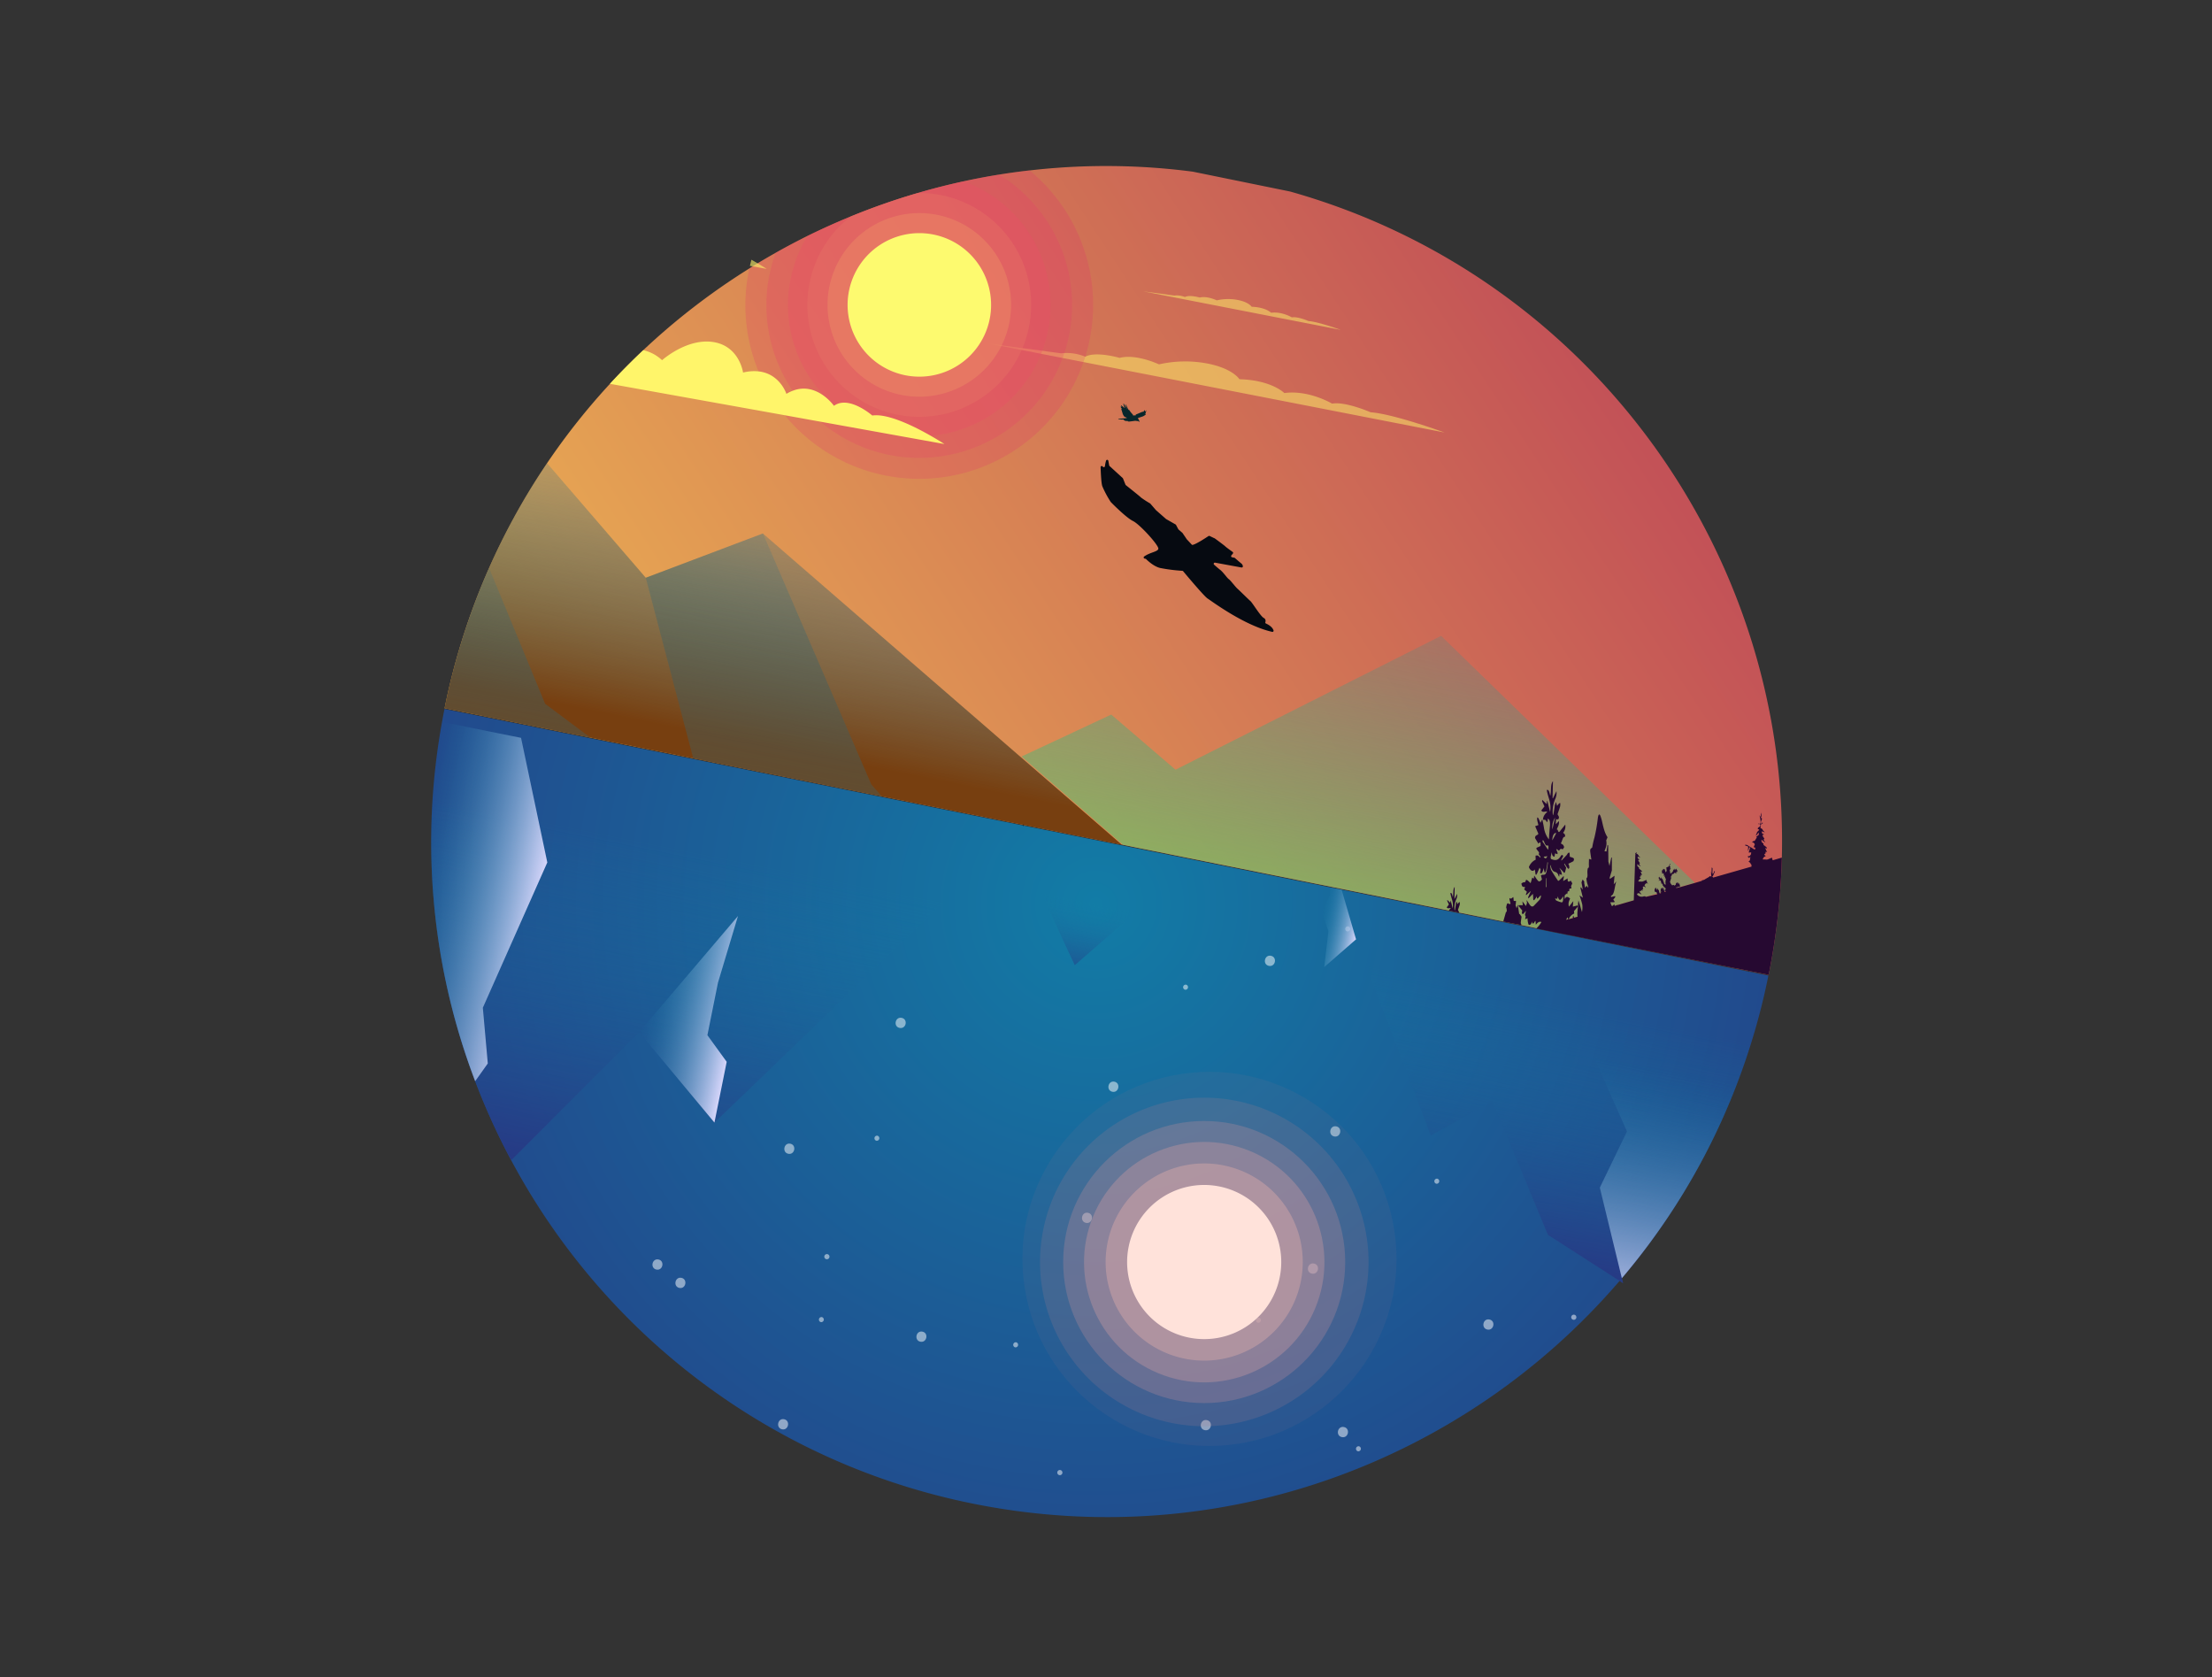 <svg xmlns="http://www.w3.org/2000/svg" xmlns:xlink="http://www.w3.org/1999/xlink" viewBox="0 0 1023.55 775.86"><rect x="0" y="0" width="1023.55" height="775.86" fill="#333333" stroke="none"/><defs><style>.cls-1{isolation:isolate;}.cls-2{fill:url(#linear-gradient);}.cls-13,.cls-15,.cls-3,.cls-4,.cls-51{fill:none;}.cls-28,.cls-29,.cls-30,.cls-31,.cls-32,.cls-33,.cls-34,.cls-35,.cls-36,.cls-37,.cls-38,.cls-4,.cls-5,.cls-6,.cls-7,.cls-8{mix-blend-mode:multiply;}.cls-5{fill:url(#linear-gradient-2);}.cls-6{fill:url(#linear-gradient-3);}.cls-7{fill:url(#linear-gradient-4);}.cls-8{fill:url(#linear-gradient-5);}.cls-19,.cls-20,.cls-9{fill:#fff56a;}.cls-17,.cls-26,.cls-49,.cls-9{opacity:0.5;}.cls-10{mix-blend-mode:lighten;}.cls-11{fill:#e32c71;}.cls-11,.cls-12,.cls-46{opacity:0.2;}.cls-12{fill:#e8336f;}.cls-13,.cls-14,.cls-47{opacity:0.3;}.cls-14{fill:#e94a6a;}.cls-15,.cls-16,.cls-48{opacity:0.4;}.cls-16{fill:#e67564;}.cls-17{fill:#ec8a65;}.cls-18{fill:#fdfa6f;}.cls-20,.cls-38{opacity:0.6;}.cls-21{fill:#260931;}.cls-22{fill:#08262b;}.cls-23{fill:#060a11;}.cls-24{fill:url(#radial-gradient);}.cls-25{fill:url(#radial-gradient-2);}.cls-27{fill:#fff;}.cls-28{fill:url(#linear-gradient-6);}.cls-29{fill:url(#linear-gradient-7);}.cls-30{fill:url(#linear-gradient-8);}.cls-31{fill:url(#linear-gradient-9);}.cls-32{fill:url(#linear-gradient-10);}.cls-33{fill:url(#linear-gradient-11);}.cls-34{fill:url(#linear-gradient-12);}.cls-35{fill:url(#linear-gradient-13);}.cls-36{fill:url(#linear-gradient-14);}.cls-37{fill:url(#linear-gradient-15);}.cls-39{fill:url(#linear-gradient-16);}.cls-40{fill:url(#linear-gradient-17);}.cls-41{fill:url(#linear-gradient-18);}.cls-42{fill:url(#linear-gradient-19);}.cls-43{fill:url(#linear-gradient-20);}.cls-44{mix-blend-mode:luminosity;}.cls-45{fill:#966f84;opacity:0.1;}.cls-45,.cls-46,.cls-47,.cls-48,.cls-49{mix-blend-mode:screen;}.cls-46{fill:#ac7d90;}.cls-47{fill:#bc8d99;}.cls-48{fill:#c798a0;}.cls-49{fill:#d2a6a9;}.cls-50{fill:#ffe2da;mix-blend-mode:color-dodge;}.cls-51{stroke:#000;stroke-miterlimit:10;}</style><linearGradient id="linear-gradient" x1="258.59" y1="578.55" x2="935.35" y2="-98.2" gradientTransform="translate(92.77 -99.34) rotate(11.8)" gradientUnits="userSpaceOnUse"><stop offset="0" stop-color="#f4c551"/><stop offset="1" stop-color="#a8135a"/></linearGradient><linearGradient id="linear-gradient-2" x1="698.21" y1="561.58" x2="698.21" y2="420.91" gradientTransform="translate(965.94 899.08) rotate(-168.61)" gradientUnits="userSpaceOnUse"><stop offset="0" stop-color="#127ca6" stop-opacity="0"/><stop offset="0.99" stop-color="#773f10"/></linearGradient><linearGradient id="linear-gradient-3" x1="716.45" y1="547.57" x2="713.98" y2="350.07" xlink:href="#linear-gradient-2"/><linearGradient id="linear-gradient-4" x1="824.73" y1="496.23" x2="823.18" y2="372.57" xlink:href="#linear-gradient-2"/><linearGradient id="linear-gradient-5" x1="432.88" y1="592.17" x2="433.99" y2="309.27" gradientTransform="translate(965.94 899.08) rotate(-168.61)" gradientUnits="userSpaceOnUse"><stop offset="0" stop-color="#127ca6" stop-opacity="0"/><stop offset="0.99" stop-color="#93e247"/></linearGradient><radialGradient id="radial-gradient" cx="242.55" cy="409.82" r="0.02" gradientTransform="translate(965.94 899.08) rotate(-168.61)" gradientUnits="userSpaceOnUse"><stop offset="0" stop-color="#127ca6"/><stop offset="1" stop-color="#2b2b7d"/></radialGradient><radialGradient id="radial-gradient-2" cx="544.69" cy="380.72" r="505.99" xlink:href="#radial-gradient"/><linearGradient id="linear-gradient-6" x1="526.13" y1="380.77" x2="526.13" y2="334.04" gradientTransform="translate(965.94 899.08) rotate(-168.61)" gradientUnits="userSpaceOnUse"><stop offset="0" stop-color="#127ca6" stop-opacity="0"/><stop offset="1" stop-color="#2b2b7d"/></linearGradient><linearGradient id="linear-gradient-7" x1="242.55" y1="409.82" x2="242.55" y2="409.78" xlink:href="#linear-gradient-6"/><linearGradient id="linear-gradient-8" x1="346.54" y1="377.62" x2="346.54" y2="237.91" xlink:href="#linear-gradient-6"/><linearGradient id="linear-gradient-9" x1="242.55" y1="409.78" x2="242.55" y2="409.81" gradientTransform="translate(965.94 899.08) rotate(-168.61)" gradientUnits="userSpaceOnUse"><stop offset="0" stop-color="#d5d5fa"/><stop offset="1" stop-color="#127ca6" stop-opacity="0"/></linearGradient><linearGradient id="linear-gradient-10" x1="271.28" y1="237.75" x2="271.28" y2="357.18" xlink:href="#linear-gradient-9"/><linearGradient id="linear-gradient-11" x1="437.36" y1="409.78" x2="437.36" y2="409.78" xlink:href="#linear-gradient-6"/><linearGradient id="linear-gradient-12" x1="423.5" y1="391.42" x2="441.61" y2="391.42" xlink:href="#linear-gradient-9"/><linearGradient id="linear-gradient-13" x1="721.47" y1="367.95" x2="721.47" y2="186.31" xlink:href="#linear-gradient-6"/><linearGradient id="linear-gradient-14" x1="797.39" y1="323.71" x2="857.98" y2="323.71" xlink:href="#linear-gradient-9"/><linearGradient id="linear-gradient-15" x1="697.81" y1="294.74" x2="740.23" y2="294.74" xlink:href="#linear-gradient-9"/><linearGradient id="linear-gradient-16" x1="242.56" y1="275.73" x2="242.56" y2="374.06" xlink:href="#linear-gradient-6"/><linearGradient id="linear-gradient-17" x1="242.55" y1="265.83" x2="242.55" y2="557.74" xlink:href="#linear-gradient-6"/><linearGradient id="linear-gradient-18" x1="265.55" y1="264.17" x2="265.55" y2="583.87" xlink:href="#linear-gradient-6"/><linearGradient id="linear-gradient-19" x1="266.02" y1="263.37" x2="266.02" y2="585.07" xlink:href="#linear-gradient-6"/><linearGradient id="linear-gradient-20" x1="283.25" y1="244.21" x2="283.25" y2="366.56" xlink:href="#linear-gradient-6"/></defs><title>Artboard 1</title><g class="cls-1"><g id="Layer_1" data-name="Layer 1"><path class="cls-2" d="M710.83,429.38l-.28.26.66-.19L818.4,451a314.88,314.88,0,0,0,6.11-54.24C828,255.69,735.24,127.48,596.94,88.6l-45-9.18a309.5,309.5,0,0,0-72.49-.91l-3,.32q-7.06.8-14.06,1.93-8.31,1.33-16.48,3.11c-7.14,1.56-14.22,3.34-21.21,5.41,0,0,0,0,0,0a310.44,310.44,0,0,0-30.95,10.83h0q-10.17,4.17-20,9h0c-5,2.48-9.93,5.08-14.77,7.82q-4.2,2.35-8.31,4.84l-2.29,1.39-1.58,1A314.4,314.4,0,0,0,297.65,162c-5.3,5-10.46,10.19-15.41,15.57a310.58,310.58,0,0,0-55.93,85.19h0a313,313,0,0,0-20.57,64.89Z"/><path class="cls-3" d="M836.52,393.33v-.7c-.47-.09-.42-.41-.28-1.13a17.23,17.23,0,0,0,.1-2.18,11.87,11.87,0,0,0-.7,4.26l-11.14,3.22C828,255.69,735.24,127.48,596.94,88.6"/><line class="cls-3" x1="849.02" y1="457.2" x2="848.93" y2="457.19"/><path class="cls-3" d="M282.24,177.57a310.29,310.29,0,0,0-29.1,36.71"/><path class="cls-3" d="M476.45,78.83l3-.32"/><path class="cls-4" d="M253.14,214.28a308.57,308.57,0,0,0-26.83,48.48"/><path class="cls-5" d="M205.74,327.66a313,313,0,0,1,20.57-64.89h0a308.57,308.57,0,0,1,26.83-48.48l45.68,53L353,246.81l166.1,144Z"/><polygon class="cls-6" points="320.77 350.82 298.82 267.32 353.02 246.8 403.17 362.9 408.01 368.39 320.77 350.82"/><path class="cls-4" d="M226.31,262.76h0a313,313,0,0,0-20.57,64.89"/><path class="cls-7" d="M273.19,341.25l-67.45-13.59a313,313,0,0,1,20.57-64.89l25.93,62.83Z"/><path class="cls-8" d="M472.7,350l41.5-19.41,29.74,25.51,122.89-61.93L784.23,408.4l-7,2,0,0-1.49.43-5.31,1.53-.57.16-1.58.46-.55.15-1.33.39L761.26,415,756,416.53l-7.53,2.18-.21.06-1.09.3-17.29,5-1.62.46-.45.14-2,.57-.14,0-1,.28-13.49,3.89-.67.19a2.37,2.37,0,0,0,.28-.27l-191.2-38.5Z"/><path class="cls-9" d="M457.73,159l210.73,41.1s-23.85-8.68-34.22-9.36c0,0-11.72-5.12-17.85-4,0,0-10.68-6.43-22.1-4.9,0,0-5.89-6-20.76-6.39,0,0-3.11-5.1-15.24-7.34a54.63,54.63,0,0,0-22,.46s-10.54-5-18.2-3c0,0-11.05-3.21-15.88-.54A22.53,22.53,0,0,0,491,163.46Z"/><path class="cls-9" d="M529,134.79l91.34,17.81s-10.34-3.76-14.84-4.06c0,0-5.08-2.22-7.73-1.71,0,0-4.63-2.8-9.58-2.13,0,0-2.55-2.59-9-2.77,0,0-1.35-2.22-6.6-3.18a23.62,23.62,0,0,0-9.54.2s-4.57-2.17-7.89-1.29c0,0-4.78-1.4-6.88-.24a9.71,9.71,0,0,0-4.87-.68Z"/><g class="cls-10"><path class="cls-11" d="M351,171.82a80.47,80.47,0,0,0,150.37-4.35c.29-.8.55-1.61.82-2.44h0c.8-2.57,1.46-5.19,2-7.87a80.44,80.44,0,0,0-27.79-78.32q-7.06.8-14.06,1.93-8.31,1.33-16.48,3.11c-7.14,1.56-14.22,3.34-21.21,5.41,0,0,0,0,0,0a310.44,310.44,0,0,0-30.95,10.83h0q-10.17,4.17-20,9h0c-5,2.48-9.93,5.08-14.77,7.82q-4.2,2.35-8.31,4.84l-2.29,1.39-1.58,1c-.06.26-.11.51-.17.78A80,80,0,0,0,351,171.82Z"/><path class="cls-12" d="M356.12,126.92a70.44,70.44,0,0,1,2.79-9.94c4.84-2.74,9.78-5.34,14.77-7.82h0q9.81-4.84,20-9h0a310.44,310.44,0,0,1,30.95-10.83s0,0,0,0c7-2.07,14.07-3.85,21.21-5.41q8.18-1.78,16.48-3.11a70.73,70.73,0,1,1-106.27,46.16Z"/><path class="cls-13" d="M437.55,81.53a60.69,60.69,0,0,1,8.36,2.34c-7.14,1.56-14.22,3.34-21.21,5.41,0,0,0,0,0,0a51.61,51.61,0,0,0-30.95,10.83h0q-10.17,4.17-20,9"/><path class="cls-14" d="M365.88,128.91a60.94,60.94,0,0,1,7.8-19.75h0q9.81-4.84,20-9h0a310.44,310.44,0,0,1,30.95-10.83s0,0,0,0c7-2.07,14.07-3.85,21.21-5.41a60.75,60.75,0,1,1-80,45Z"/><path class="cls-15" d="M424.68,89.28a310.44,310.44,0,0,0-30.95,10.83"/><path class="cls-16" d="M374.68,130.7a51.5,51.5,0,0,1,19-30.58h0a310.44,310.44,0,0,1,30.95-10.83s0,0,0,0a51.78,51.78,0,1,1-50,41.42Z"/><path class="cls-17" d="M467,149.54a42.47,42.47,0,1,1-33.12-50.09A42.47,42.47,0,0,1,467,149.54Z"/><path class="cls-18" d="M457.94,147.69A33.2,33.2,0,1,1,432,108.52,33.21,33.21,0,0,1,457.94,147.69Z"/></g><path class="cls-19" d="M282.24,177.57c4.95-5.38,10.11-10.57,15.41-15.57a18.78,18.78,0,0,1,8.71,4.64s11.42-10.26,23.62-8.41,13.85,14.13,13.85,14.13a20.83,20.83,0,0,1,7.21-.54c9.9,1.12,12.85,10.4,12.85,10.4a16.84,16.84,0,0,1,3-1.47c11.12-4.23,19,7,19,7l.36-.25c6.93-4.44,17.38,4.74,17.38,4.74,7.2-1.08,19.55,5.08,27,9.34h0c3.8,2.17,6.37,3.85,6.37,3.85l-57.2-10.31-16.6-3Z"/><path class="cls-20" d="M347,123c.22-1,.45-1.91.7-2.84,1.06.6,2,1.16,2.9,1.68,2.56,1.51,4.16,2.56,4.16,2.56l-6.45-1.17Z"/><path class="cls-21" d="M775.61,410.72c.07-.14.12-.26.2-.45.19.53.39.26.6.08a2,2,0,0,1,0-.24l.87.31-1.49.43A1.59,1.59,0,0,0,775.61,410.72Zm-50.35,13.62c.17.36.31.66.43.94l-1,.28C724.9,425.16,725.08,424.75,725.26,424.34Zm-11.5-35c0-.24.11-.48.17-.72a1.8,1.8,0,0,1,.44.53c.48,1,.83,2.31,1.67,2,.52-.19.63.69.27,2C715.46,391.91,714.62,390.63,713.76,389.36Zm.54,7,1.7-.22C715.5,397.26,715,397.53,714.3,396.36Zm4-7.58c0-2.06.82-3.66,1.82-3.33C719.54,386.53,718.94,387.61,718.3,388.78Zm2.52,25.9c.83,3.07,1.68,1.15,2.52,0,.08,1.83-.2,2.91-.75,2.81a10.06,10.06,0,0,1-2.49-.89c-.21-.09-.37-.64-.56-1C720.58,416,720.58,416,720.82,414.68Zm-5.13-8.36-.09,4.14-.3-.08c.07-1.36.13-2.72.18-4.09ZM697,420a3.48,3.48,0,0,1,.12,2,2.4,2.4,0,0,0-.23-.2l-1.3,4.56L704,428a.77.77,0,0,1,0-.15c0-.2-.32-.61-.3-.88.06-.87.21-1.7.37-2.87-.17-.24-.5-.72-.91-1.33,0,.05-.18.18-.18.18-.21-1.43-.42-2.86-.65-4.49-.24.76-.36,1.21-.54,1.75-.22-.65-.39-1.13-.57-1.62h.17c0-.59.08-1.19.12-1.78l-1.08,0c0-.44-.1-1.1-.16-1.81l-1.14.81-.57-.37c0,.16-.09.32-.13.48l.56,2.19c-.23.05-.49.26-.67.11-.83-.61-1-.42-1.38,1.57A.93.93,0,0,0,697,420Zm-27.34-3.25.78,1.72-1,1.3c.63.94,1.33,0,1.92.5a2.71,2.71,0,0,0-.93,1l4.61.93c.17-.63-.3-.72-.39-1.27.26-.8.56-1.6.82-2.47a9.08,9.08,0,0,0,0-1.09c-.15.05-.31,0-.45.18a7.36,7.36,0,0,0-.58.76c-.16-.56-.27-.93-.37-1.29-.12.37-.26.75-.38,1.15-.05.18,0,.43-.08.62-.13.85-.27,1.69-.43,2.52a1.36,1.36,0,0,1-.16-.63,10.45,10.45,0,0,1,.7-4.35,4.74,4.74,0,0,0,.53-2.8l-1.16,2.33a.63.63,0,0,0-.1-.12l.13-5.43c-.91,1.05-.45,3.16-.87,4.74-.26-1-.43-2.17-1.11-1.89.32,2.46,1.56,3.95,1.06,7.1-.29-1.2-.6-2.4-.9-3.6l-.13.14c0,.32-.06.64-.09.88-.46-.45-.91-.9-1.36-1.32C669.72,416.44,669.68,416.57,669.65,416.7Zm38.61-8.16c-.52-.46-1-1-1.59-1.38-.2-.15-.59-.18-.62,0-.26,1.35-.76.83-1.17,1s-.58.32-.89.5c.29,2.23,1.1,1.34,1.7,1.77l-.42,1,1.26,1.1c-.2.46-.32.78-.45,1.1,0,.16.06.33.1.49.68-.61,1.34-1.24,2.2-2-.53,1.19-.91,2.05-1.28,2.9,0,.19.1.38.14.57q.72-.72,1.41-1.44l.65-.7c0,.57.13,1.13.13,1.69,0,1.25.14,1.59.67,1a12,12,0,0,0,1-1.49,7.89,7.89,0,0,0,.15,1.07,1.82,1.82,0,0,0,.67-.48c.33-.35.65-.75,1-1.13,0,.17.08.34.13.52a5.66,5.66,0,0,1-.49,1.39c-.87,1-1.77,1.86-2.65,2.81-1.57,1.7-2.43-1.29-3.57-2.45.1.48.19.95.26,1.24-.21.59-.34,1-.5,1.5l-1.65-2.18c.08.74.12,1.18.19,1.78l-1.87,0c0,.13-.05.29-.07.44.54.64,1.08,1.3,1.66,2-.06.42-.12.88-.18,1.28.73,1.15,1.2-.7,1.92-1-.21.79-.35,1.31-.5,1.85l.35.47c-.08.46-.14.89-.24,1.51.42-.19.75-.35,1.11-.5,0,1.25.34,3.09.72,3.09s1.08-.15,1.26-1.61c.61,2.32,1.15-.14,1.73-.23,0,.53.08,1.07.13,1.77.82-1.07,1.63-1.69,2.58-1.26a13.73,13.73,0,0,1-2.37,3l-.28.26.66-.19L818.4,451a314.88,314.88,0,0,0,6.11-54.24L820.28,398c-.07-.21-.13-.41-.19-.6s-.1-.4-.16-.6a1.82,1.82,0,0,0-.3.11c-.59.24-1.19.55-1.79.73a2.86,2.86,0,0,1-.92,0l-1.16,0c0-.1,0-.2-.07-.29a5.07,5.07,0,0,1,.58-.89,2.17,2.17,0,0,1,.74-.33c-.15-.52-.73-.24-.53-1.15a2.32,2.32,0,0,1,.35.12c.09-.38.18-.74.26-1.14l.6.36c-.29-.65-.56-1.24-.84-1.82a.71.71,0,0,1,.1-.14l.58.2a2.41,2.41,0,0,1,.08-.25,2.42,2.42,0,0,0-.35-.46c-.37-.31-.76-.59-1.14-.88a.32.32,0,0,1-.11-.23c.07-.69-.3-.59-.46-.82s-.33-.23-.39-.44a5.06,5.06,0,0,1-.06-1,1.46,1.46,0,0,1,.41.27c.22.28.37.78.62.34l.57.67c0-.09.06-.16.08-.23-.18-.22-.35-.42-.52-.65-.28-.45-.11-.66.21-.79l-1-1.58.85-.57c-.38-.1-.65-.05-.85-.26a3.54,3.54,0,0,1-.3-1.09l1.46.5c-.25-.34-.57-.49-.79-.85-.34-.6-.67-1.15-1.22-1,.07-.66.13-1.21.19-1.8l.84-.52a2.72,2.72,0,0,0,0-.3l-.64.07a.25.25,0,0,1,0,.12l.23.1c0,.05,0,.1,0,.17l-.41.06c-.22-1.08.4-1.57.47-2.45l-.56-.48c.54-.41.21-1.4.43-2.05-.06.13-.12.24-.23.45,0-.33,0-.53,0-.92-.1.87-.17,1.53-.24,2.26-.24-.33-.41-.55-.58-.77a10.72,10.72,0,0,1,.55,3c0,.75-.1,1-.53.94-.19,0-.38-.09-.57-.13,0,.09,0,.16,0,.25l.43,0c.5-.05.6.14.52,1-.35.24-.69.46-1,.72a.7.7,0,0,0-.14.46.36.36,0,0,0,.19.28,1,1,0,0,0,.4-.07c0,.13,0,.35,0,.39-.33.35-.67.65-1,1,0,0,0,.07.07.1-.19.4-.35.8-.52,1.21,0,.08.08.15.12.24l1.16-1.46c0,.37.07.74.08,1.05-.42.36-.84.7-1.29,1.06l.4.3c-.6.41-.77,1.65-1.45,1.55-.22,0-.47.28-.72.44l0,.23c.25,0,.49.08.64.11l.56.73-.6,1.43c.27,0,.46,0,.63.09s.15.36.23.55a1.48,1.48,0,0,1-.31.34.3.3,0,0,1-.3-.05c-.49-.31-1-.65-1.49-.95a9.54,9.54,0,0,1-1.19-.68,1.86,1.86,0,0,0-1.47-.46,2.68,2.68,0,0,0,0,.3c.48.16,1,.32,1.4.49,0,.67-.06,1.27-.09,1.88a.84.84,0,0,1,.14.06c.28-.52.19-1.8.92-1.52l-.75,2.36,1.18-.07c0,.33-.08.62-.11.91-.37.52-.73,1.08-1.25.74,0,0-.17.22-.26.34l.72.63.48-.73a9.35,9.35,0,0,1-.17,1.71c-.1.33-.4.44-.66.69a3.68,3.68,0,0,1,.58.34,6,6,0,0,1,.47.64v.06c.15.22.36.41.34.52a1.56,1.56,0,0,0,.05.72L792.74,406l-.43-.58c.15-.09.28-.11.34-.22.26-.52.49-1.07.74-1.62a1,1,0,0,0,.11-.34.64.64,0,0,0-.06-.28c0-.05-.1-.06-.12,0-.15.32-.28.67-.44,1a1.91,1.91,0,0,1-.36.43,2.68,2.68,0,0,1-.13-.56c0-.65.05-1.3.06-2,0-.14-.18-.29-.21-.45,0,0-.2.05-.2.06l-.07,2.74c-.1-.41-.12-.74-.24-1.1,0,.51.06.9.06,1.28,0,0,0,0,0,.05,0,.32.07.64.11,1.13l-.78-.23a1.39,1.39,0,0,1-.29.38c-.54.32-1.07.62-1.61.92a5.91,5.91,0,0,1-.6.38c-.4.15-.79.23-1.17.34l.1.17-3.33,1-7,2c-.06-.09-.1-.15-.18-.29.35.2.23-.38.42-.52l-.32-.24c0-.1.08-.19.07-.22,0-.22-.12-.43-.19-.65-.11.17-.17.25-.23.33l0,0,.09-.46s0,0,0,0c-.06.18-.12.35-.21.59,0-.33,0-.6,0-.9l-.31,1,0,0c0-.33,0-.66,0-1-.34.43-.41.44-.52,0,0,.21-.08.4-.13.58-.05-.09-.1-.16-.15-.27-.09.47-.16.87-.25,1.33,0-.2,0-.3-.07-.47-.22.21-.43.38-.69.61.08-.24.14-.42.17-.54-.28.06-.57.13-.85.17a2.17,2.17,0,0,0-.2-.29c0,.13-.09.27-.17.45,0-.2-.07-.39-.09-.53-.31-.2-.45-.73-.67-1.16.21-.72.44-1.47.67-2.27l-.48.23,0-.16.42-.43s.12-.1.12-.13c0-.39.19-.36.29-.58l-.2,0v-.18l1.09-.32-.2,0c.09-.05.14-.07.15-.09,0-.5.14-.27.26-.24a7,7,0,0,0,.78.11s.09-.15.15-.25l-.36-.07v-.14c.23,0,.48-.06.67-.1.18-.84-.21-.92-.39-1.27,0-.08-.09-.19-.15-.29-.18.3-.38.6-.57.91.06-.3.13-.56.2-.86l-.32.6-.05-.05c.05-.25.1-.49.14-.75,0,0,0,0,0,0-.06.2-.12.41-.17.61l0,0c0-.17,0-.34.06-.61-.12.33-.22.57-.33.86,0-.18,0-.27-.06-.48a2.72,2.72,0,0,1-.21.59c-.15.27-.18.78-.46.88s-.25.29-.38.45l-.2.24c0-.12-.07-.24-.1-.36-.1.13-.11.14-.33-.05h-.06a.21.21,0,0,0,0-.06h0a1.28,1.28,0,0,0,0-.22c.1-.06.19-.2.28-.27a.31.31,0,0,1,0-.09h-.42c0-.14.08-.29.13-.5-.08.05-.15.06-.2.09a4.15,4.15,0,0,1,.69-1h-.47c.13-.6.18-.48.27-.6-.17-.17-.31-.43-.47-.59.09-.18.17-.38.24-.55s0-.25.07-.36-.08-.09-.1-.06a.66.66,0,0,0-.19.24c.07.33-.1.36-.16.51s-.17.34-.28.56l-1.1.44c.07.21.12.39.21.64-.14-.05-.2-.06-.31-.11.12.19.2.29.26.41s.11.28-.13,1c0,0,0,0-.06,0l-.05-.26c0,.14,0,.32-.08.53-.12-.19-.35-.13-.26-.58a1.19,1.19,0,0,0-.1-.18c0-.11-.12-.23-.11-.32,0-.36-.15-.32-.25-.42a.72.72,0,0,0-.25-.12,3.21,3.21,0,0,1,0,.36c-.07-.14-.13-.32-.2-.34s-.19.09-.13.35c-.13,0-.09.5-.29.26,0,0-.18.08-.23.19a4.34,4.34,0,0,0-.1.57l.27-.1c-.05.18-.08.34-.13.49a1.45,1.45,0,0,1-.06.3c.07,0,.14.09.22.08s.45-.05.74-.09c-.12.18-.18.28-.25.37l.24.14c-.05.21-.09.39-.13.65l.54-.14c-.11.23-.18.38-.23.5.1.05.29.08.3.16a1.62,1.62,0,0,0,.32.81,1.19,1.19,0,0,1,.1.46,1.75,1.75,0,0,1-.21.47l.08.21a4.69,4.69,0,0,0-.08.63c0,.33.09.66.15,1l-.39-.11c-.28-.09-.44-.32-.43-.9a1.11,1.11,0,0,0-.11-.32l0,.06c0,.14,0,.28,0,.42h-.08c0-.3,0-.59,0-.91h0c0,.11,0,.23,0,.34a.6.6,0,0,1-.08.08c-.05-.3-.12-.6-.17-.88l-.08.19c0-.25-.19-.51-.18-.77h-.25l0,.56c-.07-.42-.13-.84-.21-1.26-.13.29-.23.58-.37.92-.06-.24-.09-.37-.13-.49a.31.31,0,0,1-.31-.14,3.73,3.73,0,0,1-.18-.44l-.27.14c0,.25,0,.46,0,.71a.44.44,0,0,1-.08.1l.56.3a.11.11,0,0,1,0,.08l-.2.12a1.57,1.57,0,0,0,0,.23l-.38,0s0,.09,0,.14c.24,0,.5-.05.75-.06.07,0,.19-.05.23,0a2.55,2.55,0,0,1,.17.53c0,.07-.07.21-.13.39.27-.16.28-.13.35.81l.41-.39a4.53,4.53,0,0,1,.2.49,2.86,2.86,0,0,0-.27.12l.43.31-.29.1c.52.27.64.41.71.82,0,0,.1-.15.13-.15.22.21.44.44.62.63,0,.19-.09.35-.16.56l-.22.09a1,1,0,0,1,0,.18l.14.29c.07,0,.2,0,.23,0s0,.22,0,.34l-.57.16a.86.86,0,0,1,0-.21h0l.1-.46v-.08a1,1,0,0,0-.06-.14l-.09.12v0l-.08-.2c-.06.15-.12.3-.19.45,0-.49.07-.94.11-1.38l-.42.74c0-.48-.07-.89-.39-.92a3.82,3.82,0,0,1-.09.5c-.16-.5-.33,0-.51,0,0,.14.06.25.09.39l-.28-.22c.07.17.11.26.14.36l-.19.2c.09.1.14.18.21.26-.1.05-.17.17-.24.22s0-.05,0,.15h.14v.09a.49.49,0,0,1,.32-.09h0a.83.83,0,0,1,0,.13c-.14.05-.3.14-.45.2a.57.57,0,0,0,0,.13c.11,0,.22.09.38.15a.67.67,0,0,0-.12.12l-.55.16a3.5,3.5,0,0,1-.39-1.39c0-.15,0-.25-.16-.2s-.21-.08-.26-.19a6.38,6.38,0,0,1-.31-.83c0,.42-.06.7-.08,1l-.06,0c-.07-.17-.16-.37-.24-.57l-.06.27c-.09-.3-.16-.58-.22-.82-.18.22-.36.32-.46.53a5,5,0,0,0-.15.68h0c0,.23,0,.48,0,.62l1,.42c-.14.48.16.47.26.76l-.17.12L761.26,415l.38-.27c-.44,0-.8-.15-1.13,0a2.75,2.75,0,0,1-2.9-.78c-.06-.05-.08-.29-.11-.43.28-.11.57-.36.85-.3a6.83,6.83,0,0,1,1.21.65,2.73,2.73,0,0,0-.56-.84c-.35-.42-.35-.42-.27-1,.42.91.61-.15.88-.36.13.19.27.38.49.67-.06-.44-.1-.66-.13-.86l.41-.28a2.82,2.82,0,0,1-.18-.62.73.73,0,0,1,.09-.42c.29,0,.61-.14.89.24.05.09.14.1.22.14l.06-.18c-.19-.28-.38-.54-.51-.71.39-1,1-1.21,1.63-.85l0-.24-.3,0c-.12-.4-.21-.65-.3-.91s-.09-.36-.14-.55l-.27.1c-.53.22-1,.48-1.58.64a2.51,2.51,0,0,1-.82,0l-1,0c0-.07,0-.15-.06-.25a4.14,4.14,0,0,1,.52-.77,2.44,2.44,0,0,1,.65-.31c-.13-.46-.63-.21-.46-1l.32.1c.07-.34.14-.65.22-1l.52.32c-.25-.57-.49-1.1-.74-1.62a.38.38,0,0,0,.09-.13l.52.18a1.66,1.66,0,0,0,.06-.21,1.45,1.45,0,0,0-.3-.41l-1-.79a.42.42,0,0,1-.1-.2c.06-.61-.26-.51-.4-.72s-.29-.21-.35-.4a4,4,0,0,1,0-.86,1.32,1.32,0,0,1,.35.23c.19.26.34.7.56.3l.5.59c0-.06.06-.12.08-.19-.16-.2-.32-.37-.46-.58-.26-.39-.12-.59.18-.71-.31-.5-.59-.93-.87-1.39l.75-.51c-.33-.09-.58,0-.75-.24a3.11,3.11,0,0,1-.27-1l1.3.45c-.24-.31-.51-.44-.71-.75-.3-.53-.6-1-1.08-.93q0-.44.09-.81c-.28.19-.39.38-.67.61l.13.64s0,0-.08,0L756,416.53l-7.53,2.18c-.06-.08-.1-.17-.16-.24,0,.09,0,.2-.05.3l-1.09.31c-.06-.24-.14-.51-.2-.75-1.12,1.21-1.12,1.21-1.83-.9l1.89,0c0-.13.05-.28.06-.43l-.58-.75c.29-.4.59-.78.9-1.17,0-.17,0-.34-.08-.51l-1.85.42c0-.32,0-.47,0-.61,1.67-.41,1.57-4.4,2.44-6.58-.37.4-.73.81-1.21,1.35.14-1.43.25-2.58.39-4-.79.55-1.44,1-2.09,1.42-.08-.11-.14-.24-.22-.35.4-1.35.81-2.71,1.06-3.55,0-2.23,0-4.06,0-5.89l-.25-.1c-.27,1.28-.55,2.55-.84,3.94-.25-1-.45-1.74-.53-2,0-2.75-.06-5.14-.09-7.52l-.32-.22-.46,3.05-.93-.12c.53-1.49,1.23-2.79.8-5l.62-1.48c-1.18-1.63-1.82-4.13-2.42-6.76a20.69,20.69,0,0,0-.86-3.06c-.51-1.21-.94-.8-1.2.86a75.14,75.14,0,0,1-1.6,9.21,35.78,35.78,0,0,0-1,4.49c-.4.38-.74.51-.92,1a5.45,5.45,0,0,0,.08,1.61c.11.93.26,1.82.44,3l-1.1-.31c0,.91-.06,1.67-.06,2.42s.21,1.74-.44,1.82a5.85,5.85,0,0,0-.24,1.49c-.07,1.16.36,2.65-.49,3.29.1.63.18,1.31.32,1.89s.4,1.31.61,2l-.2.37c-.19-.35-.4-.72-.48-.88-.3.35-.56.63-.82.92-.15-.82-.31-1.64-.46-2.46.06,0,.12-.06.17-.1-.26-.42-.52-.83-.82-1.28-.12.3-.34.84-.56,1.36.17.91.33,1.85.62,3.41l-.92-1.16a2.46,2.46,0,0,0-.19.32c.36,1.49.74,3,1.14,4.54l-1.57-1.06a36.7,36.7,0,0,1,1.29,4.26,10.73,10.73,0,0,1-.15,3.45c-.51-1.73-1-3.46-1.63-5.43-.07.73-.19,1.31-.19,1.86,0,1.87-.51,3.85-.23,5.71l-1.63.46c-.1-.3-.19-.64-.28-1-.08.15-.15.32-.24.47s0,.45.07.67l-2,.57a4.68,4.68,0,0,1,2.55-2.65c-.06-.51-.09-.93-.11-1.13l1.74-2c0-.19-.06-.39-.08-.6l-2.21.53c.08-.78.13-1.4.23-2.53L726,419.45c-.52-1.74.13-2.7.52-3.82-.85-.45-1.61-1.4-2.46.31a5.56,5.56,0,0,1,0-1.74,3.85,3.85,0,0,1,1.13-.89c0,.14,0,.28.07.43q.08-.71.15-1.35l.73-.1c-.07-2.07.73-.68,1-1.49-.08-.38-.15-.76-.17-.86.24-.5.4-.85.56-1.2a6,6,0,0,0-.67-1.24c-.14-.14-.38.2-.58.27-.49.2-1,.29-.88-1.4l-2.09,1.24c.14-.81.24-1.39.33-2,0-.09-.09-.18-.13-.28-.64.62-1.26,1.3-1.92,1.87-.21.21-.53.46-.67.24-1.1-1.59-2.17-3.22-3.21-5a9.41,9.41,0,0,1-.4-2.05l.16-.17c.54,2,1,2.7,1.69,3s1.6.28,2.06,2.09c0,.12.15.14.28.26.05-.51.09-.92.13-1.38.13.15.19.31.27.34.29.07.58.11.87.17-.14-.55-.24-1.17-.41-1.62-.24-.6-.55-1.08-.82-1.61a31.08,31.08,0,0,1,2.24,2.35c.09.09.33-.16.4-.41a19.13,19.13,0,0,0,.52-2c-.28-.5-.58-1-.9-1.58,0-.13.09-.24.12-.37.26.39.51.8.77,1.18a8,8,0,0,0,.95,1.28c.14.13.43-.12.51-.41a2.88,2.88,0,0,0-.13-1.15,4.46,4.46,0,0,0-.33-.76c.77-.37,1.55-.7,2.33-1.16.15-.08.23-.64.35-1-.14-.18-.27-.47-.43-.53-.55-.24-1.12-.4-1.58-.55a8.67,8.67,0,0,0-.12-1.82c-.2-.19-.51,0-.74.22s-.33.57-.51.77c-.83.9-1.66,1.76-2.47,2.63l-.07-.39c.28-.54.58-1.08.9-1.68-.48-1-.91-.41-1.22.09-1.31,2.14-2.7,1.83-4.1,1.37-.49-.15-.6-.69-.38-1.67l.38-1.63c.16,1.91.73,2,1.25,2.1a10.88,10.88,0,0,0,.27-1.53l1.15.36c0-.18,0-.35.07-.52l-.66-1.75c.3-.1.54.12.76.29s.55.5.65.29c.48-1,1-.82,1.5-.57.21.09.51-.64.76-1a4.28,4.28,0,0,0-.46-1,5.17,5.17,0,0,0-1.11-.72c.7-1,.86-3.13,1.8-3.05.3,0,.23-.89,0-1.21a4.18,4.18,0,0,0-.73-.65,4.7,4.7,0,0,0,1-3.81c-.75,1-1.45,1.8-2.14,2.67-.44.56-.9,1.47-1.3-.08-.06-.24-.29-.22-.46-.33.37-1.24,1.14-1.81,1-3.89l-1.49,1.48c.05-1.06.1-1.86.14-2.67,0,.15.08.29.11.44.37-.09.89.12,1.08-.34.45-1.18-.33-1.27-.48-2.14.38-1.13.81-2.3,1.18-3.55a9.45,9.45,0,0,0,.06-1.56c-.22.08-.44.07-.63.27a8.28,8.28,0,0,0-.83,1.08c-.24-.81-.4-1.33-.55-1.85-.18.54-.37,1.08-.54,1.66-.06.25,0,.6-.09.89-.21,1.21-.41,2.41-.62,3.61a1.81,1.81,0,0,1-.25-.9,15,15,0,0,1,1-6.25,6.86,6.86,0,0,0,.74-4c-.59,1.21-1.13,2.28-1.64,3.34a1.41,1.41,0,0,1-.17-.18l.2-7.78c-1.31,1.5-.65,4.53-1.25,6.8-.39-1.51-.62-3.09-1.6-2.71.47,3.52,2.24,5.67,1.53,10.2l-1.3-5.17c-.07.07-.12.14-.19.2,0,.46-.08.92-.12,1.27l-2-1.91c0,.17-.08.35-.13.54.38.83.75,1.67,1.13,2.47-.5.62-.94,1.18-1.48,1.87.92,1.35,1.9,0,2.78.71a4.86,4.86,0,0,0-2,3.29c.17.17.29.42.39.38.55-.23,1,0,1.34,1,0,.08.35-.2.43-.48a6.3,6.3,0,0,0,.06-1.12c.9.32,1.18,1.41,1,3.39-.15,1.44-.25,2.91-.37,4.37,0,.49-.06,1-.12,1.84a11.52,11.52,0,0,1-2.26-5.32c-.2-1.3-.5-2.54-.78-3.95-.37.71-.59,1.11-.84,1.6-.33-.76-.64-1.52-1-2.18-.13-.24-.35-.22-.52-.31a8.6,8.6,0,0,0,0,1.25c.16.8.37,1.53.56,2.29-.52.19-1,.33-1.51.52.55,1.29,1,2.34,1.45,3.37,0,.15-.08.32-.11.47a5.22,5.22,0,0,0-1.08.63,1.79,1.79,0,0,0-.31.88c0,.14.17.44.29.63.4.68.82,1.34,1.26,2.07,1-.93,1.05-.87,1,1.12-.63.29-1.27.57-1.9.84l0,.54c.38.5.79,1,1.21,1.54,0,.21-.08.58-.13,1,.28.34.53.67.79,1l-.1.51a5.35,5.35,0,0,0-1.07-1c-.34-.17-.73,0-1.1,0,0,.54,0,1.08.06,1.88a6.14,6.14,0,0,0-3.15,3.46c.69,1.72,1.93,2.25,2.69,1.05.09.49.24.93.28,1.41.08,1.26.34,1.36.72.62s.82-1.86,1.26-2.84l.49.81-.28,1.67c.83.36,1.06,0,1.73-2.36,0,.33.05.65.09.91.12.47.25.91.37,1.36a3.14,3.14,0,0,0,.58-1c.22-.88.35-1.86.52-2.82.06-.36.07-.74.11-1.12a2.11,2.11,0,0,0,.27.18c-.2,1.29-.35,2.61-.6,3.86-.54,2.78-1.73,1.23-2.65,2.15.16.66.3,1.19.46,1.8-.63.75-1.26,1.31-1.92.51s-1.1-1.51-1.67-2.33c-.07.59-.11,1-.15,1.48L709,406Zm10.07-24.83a8.25,8.25,0,0,1,1.25-5.58C719.19,379.87,718.81,381.6,718.33,383.71Z"/><path class="cls-3" d="M848.93,457.19,818.4,451a314.88,314.88,0,0,0,6.11-54.24l11.14-3.22a11.87,11.87,0,0,1,.7-4.26,17.23,17.23,0,0,1-.1,2.18c-.14.72-.19,1,.28,1.13v.7"/><path id="_Pad_" data-name="&lt;Pad&gt;" class="cls-22" d="M524.36,192.22a.08.08,0,0,1-.09-.08.71.71,0,0,0-.14-.42,12.35,12.35,0,0,1-1.72-2.2.09.09,0,0,0-.17,0,1.2,1.2,0,0,0,.09.48s-.83-1.72-1.3-2.8a.09.09,0,0,0-.17.06,5,5,0,0,0,1,2.35,15.45,15.45,0,0,1-1.84-2.83.09.09,0,0,0-.18,0,4.77,4.77,0,0,0,.55,1.77c0,.09-.06.18-.13.12l-1.42-1.13c-.09-.07-.2,0-.14.12l.29.39a.09.09,0,0,1-.1.14l-.21-.07a.09.09,0,0,0-.11.12l.21.52s0,0,0,0l.28.21a.09.09,0,0,1-.06.16h0a.1.1,0,0,0-.1.1,2,2,0,0,0,.24.87c.2.23-.09.19.14.61s.11.53.24.79.27.58.39.77a1.38,1.38,0,0,0,.5.55,5.7,5.7,0,0,0,.94.41.09.09,0,0,1,0,.17,29.76,29.76,0,0,1-3.82.32.09.09,0,0,0,0,.17l.14.07a13.47,13.47,0,0,0,2.24.14.08.08,0,0,1,.08.08c0,.11.08.31.19.3s.62.32.73.3.64,0,.83,0a.13.13,0,0,1,.09.05c0,.06.11.16.39.19a3.09,3.09,0,0,0,.92-.07h0c.1,0,1.69-.19,2.19-.28h0a7,7,0,0,0,1.25.13h0l.61.31a.09.09,0,0,0,.13-.11,3.19,3.19,0,0,0-.29-.53,4.48,4.48,0,0,1-.28-.66v0l-.2-.29c0-.06,0-.13,0-.14.35-.11,1.36-.41,1.65-.54a4.2,4.2,0,0,0,2-1.13.09.09,0,0,0-.11-.14l0,0a.09.09,0,0,1-.12-.12,7.47,7.47,0,0,0,.41-1.47.09.09,0,0,0-.17-.06l-.25.44a.09.09,0,0,1-.17,0l0-.52a.09.09,0,0,0-.16-.05l-.62.78a.09.09,0,0,1-.16,0l0-.11a.09.09,0,0,0-.12,0l-2.74,1.16-.4.15a.1.1,0,0,0-.06.11l.05.16a.09.09,0,0,1-.13.11l-.05,0h0Z"/><path id="_Pad_2" data-name="&lt;Pad&gt;" class="cls-23" d="M551.39,251.89,549,249.32l0-.06-1.82-2.67a.28.28,0,0,0-.09-.1l-1.73-1.5-.13-.15-1.06-2a.47.47,0,0,0-.21-.21l-4.35-2.48-.09-.07L534.88,236l0,0L532.29,233a.69.69,0,0,0-.13-.11,44.31,44.31,0,0,1-4.2-2.72c-.25-.36-6.12-5-7-5.72a.53.53,0,0,1-.17-.23l-1.14-2.84a.58.58,0,0,0-.13-.2l-6.11-5.58a.52.52,0,0,1-.16-.3l-.4-2.15a.54.54,0,0,0-1.05,0,14.94,14.94,0,0,0-.52,2.56.54.54,0,0,1-1,.15h0a.54.54,0,0,0-1,.23c.1,3,.31,7.52.79,8.87a47.31,47.31,0,0,0,3.88,7.25c.37.42,7.17,7.32,10.31,8.83S536.3,252.35,536,253.9c-.26,1.38-3.79,1.59-6.53,3.53a.54.54,0,0,0,.21,1l.36.07a.51.51,0,0,1,.28.15c.6.6,3.4,3.32,6.4,4.1a78,78,0,0,0,10.37,1.33.52.52,0,0,1,.38.19c1.23,1.47,9.82,11.72,11.34,12.65s16.81,12.47,29.85,15.4a.53.53,0,0,0,.63-.7c-.29-.82-1.12-2.09-3.49-3.15a.53.53,0,0,1-.29-.64,1.53,1.53,0,0,0-.75-1.95c-1.46-.74-5.28-7.07-6.16-7.81s-5-4.84-6-5.72-3.25-3.93-4-4.41-2.59-3.24-4-4.31c-.74-.57-1.89-1.57-2.8-2.38a.54.54,0,0,1,.46-.94l12.22,2.24a.54.54,0,0,0,.62-.65,2,2,0,0,0-.68-1.19c-.69-.53-2.56-2.16-3-2.56a.52.52,0,0,0-.26-.12l-1.05-.21a.54.54,0,0,1-.32-.88l.69-.82a.53.53,0,0,0-.11-.78c-.94-.67-3-2.15-3.42-2.58s-4.5-3.45-5-3.78l-.09,0-2.09-1a.56.56,0,0,0-.53,0c-1.14.76-5.82,3.84-7.44,4.12A.54.54,0,0,1,551.39,251.89Z"/><path class="cls-24" d="M809.08,449.46s0,0,0,0S809.09,449.41,809.08,449.46Z"/><path class="cls-25" d="M205.67,328,809,449.48h0l9.28,1.87a310.9,310.9,0,0,1-67.81,140l.55,2.24-1.59-1c-71.26,83.09-184.16,126.22-299.1,103.08A311.88,311.88,0,0,1,236.54,536.79a316.57,316.57,0,0,1-16.67-36.58A310.72,310.72,0,0,1,204.54,334C204.9,332,205.27,330,205.67,328Z"/><g class="cls-26"><path class="cls-27" d="M558.44,657c-3-.61-4,4.06-.94,4.66s4-4.06.94-4.66Z"/><path class="cls-27" d="M689.18,610.45c-3-.61-3.95,4.06-.94,4.66s4-4.06.94-4.66Z"/><path class="cls-27" d="M365.71,529.12c-3-.6-3.95,4.06-.94,4.67s3.94-4.06.94-4.67Z"/><path class="cls-27" d="M503.45,561.09c-3-.6-3.95,4.06-.94,4.67s3.95-4.06.94-4.67Z"/><path class="cls-27" d="M362.83,656.59c-3-.6-3.95,4.06-.94,4.67s3.95-4.06.94-4.67Z"/><path class="cls-27" d="M621.87,660.2c-3-.6-4,4.06-.94,4.67s4-4.06.94-4.67Z"/><path class="cls-27" d="M315.31,591.18c-3-.6-3.95,4.06-.94,4.67s3.94-4.06.94-4.67Z"/><path class="cls-27" d="M618.32,521.1c-3-.6-3.94,4.06-.94,4.67s4-4.06.94-4.67Z"/><path class="cls-27" d="M426.83,616.07c-3-.61-3.95,4.06-.94,4.66s3.95-4.06.94-4.66Z"/><path class="cls-27" d="M515.67,500.43c-3-.61-3.95,4.06-.94,4.67s3.94-4.06.94-4.67Z"/><path class="cls-27" d="M417.22,470.9c-3-.61-4,4.06-.94,4.66s4-4.06.94-4.66Z"/><path class="cls-27" d="M608,584.57c-3-.61-4,4.06-.94,4.66s4-4.05.94-4.66Z"/><path class="cls-27" d="M588.09,442.18c-3-.6-4,4.06-.94,4.67s4-4.06.94-4.67Z"/><path class="cls-27" d="M304.69,582.69c-3-.61-3.95,4.06-.94,4.66s3.94-4.06.94-4.66Z"/><path class="cls-27" d="M628.82,669.1a1.19,1.19,0,0,0-.47,2.33,1.19,1.19,0,0,0,.47-2.33Z"/><path class="cls-27" d="M582.54,609.61a1.19,1.19,0,0,0-.47,2.33,1.19,1.19,0,0,0,.47-2.33Z"/><path class="cls-27" d="M470.21,621a1.19,1.19,0,0,0-.47,2.33,1.19,1.19,0,0,0,.47-2.33Z"/><path class="cls-27" d="M382.86,580.22a1.19,1.19,0,0,0-.47,2.34,1.19,1.19,0,0,0,.47-2.34Z"/><path class="cls-27" d="M406,525.42a1.19,1.19,0,0,0-.47,2.33,1.19,1.19,0,0,0,.47-2.33Z"/><path class="cls-27" d="M548.83,455.55a1.19,1.19,0,0,0-.47,2.33,1.19,1.19,0,0,0,.47-2.33Z"/><path class="cls-27" d="M623.85,428.58a1.19,1.19,0,0,0-.47,2.33,1.19,1.19,0,0,0,.47-2.33Z"/><path class="cls-27" d="M665.08,545.31a1.19,1.19,0,0,0-.47,2.33,1.19,1.19,0,0,0,.47-2.33Z"/><path class="cls-27" d="M728.47,608.24a1.19,1.19,0,0,0-.47,2.34,1.19,1.19,0,0,0,.47-2.34Z"/><path class="cls-27" d="M490.66,680.11a1.19,1.19,0,0,0-.47,2.34,1.19,1.19,0,0,0,.47-2.34Z"/><path class="cls-27" d="M380.3,609.34a1.19,1.19,0,0,0-.47,2.33,1.19,1.19,0,0,0,.47-2.33Z"/></g><polygon class="cls-28" points="473.47 381.9 592.05 405.78 566.63 430.08 552.26 398.73 497.33 446.54 469.1 386.11 469.13 386.06 473.38 381.88 473.47 381.9"/><path class="cls-29" d="M809.08,449.46s0,0,0,0S809.09,449.41,809.08,449.46Z"/><path class="cls-30" d="M595.91,406.56,809,449.48h0l9.28,1.87a310.9,310.9,0,0,1-67.81,140l.55,2.24-1.59-1-33.17-21.31-25.62-61.7-28.56,15.76-34.65-90.77L612.75,447.4Z"/><path class="cls-4" d="M743.47,436.27,809,449.48h0s0-.06,0,0,0,0,0,0h0l40.23,8.1"/><path class="cls-31" d="M809.08,449.46s0,0,0,0S809.09,449.41,809.08,449.46Z"/><path class="cls-4" d="M751.07,593.62l-.55-2.24a310.9,310.9,0,0,0,67.81-140l31,6.23-17.72,88"/><path class="cls-32" d="M743.47,436.27,809,449.48h0l9.28,1.87a310.9,310.9,0,0,1-67.81,140l-10.19-41.91,12.57-26-15.41-34.55,9.66-48Z"/><line class="cls-33" x1="620.78" y1="411.57" x2="615.39" y2="410.48"/><polygon class="cls-34" points="615.46 414.06 615.39 410.48 620.78 411.57 627.48 434.58 612.75 447.4 614.68 430.85 611.59 421.74 615.46 414.06"/><path class="cls-4" d="M205.67,328c-.4,2-.77,4-1.13,6"/><path class="cls-35" d="M205.67,328,473.46,381.9l-4.33,4.16,0,.05L330.59,519.36l-34.85-41.83-59.2,59.26a316.57,316.57,0,0,1-16.67-36.58A310.72,310.72,0,0,1,204.54,334C204.9,332,205.27,330,205.67,328Z"/><path class="cls-36" d="M204.54,334l36.56,7.36L253.25,399l-29.83,67.22L225.71,492l-5.84,8.21A310.72,310.72,0,0,1,204.54,334Z"/><polygon class="cls-37" points="330.59 519.35 336.26 491.24 327.33 478.92 332.22 454.63 341.48 423.8 295.75 477.53 330.59 519.35"/><g class="cls-38"><path class="cls-39" d="M809,449.48h0Z"/><path class="cls-40" d="M809.06,449.47s0-.06,0,0S809.07,449.47,809.06,449.47Z"/><path class="cls-41" d="M783.39,460.36l.05.07-.12.19C783.35,460.53,783.37,460.44,783.39,460.36Z"/><path class="cls-42" d="M782.1,464.35h0a1.55,1.55,0,0,1,0,.22h0A1.64,1.64,0,0,1,782.1,464.35Z"/><path class="cls-43" d="M767.45,450a0,0,0,0,0,0,0h0Z"/></g><g class="cls-44"><circle class="cls-45" cx="557.21" cy="583.87" r="86.43" transform="matrix(0.99, -0.15, 0.15, 0.99, -79.56, 87.97)"/><path class="cls-46" d="M482.75,568.88a76,76,0,1,1,59.46,89.45A75.95,75.95,0,0,1,482.75,568.88Z"/><circle class="cls-47" cx="557.21" cy="583.87" r="65.25"/><circle class="cls-48" cx="557.21" cy="583.87" r="55.61" transform="translate(-195.28 875.68) rotate(-67.53)"/><path class="cls-49" d="M512.5,574.87a45.61,45.61,0,1,1,35.7,53.71A45.6,45.6,0,0,1,512.5,574.87Z"/><path class="cls-50" d="M522.25,576.83a35.66,35.66,0,1,1,27.92,42A35.65,35.65,0,0,1,522.25,576.83Z"/></g><line class="cls-51" x1="473.38" y1="381.88" x2="473.47" y2="381.9"/><line class="cls-51" x1="809.04" y1="449.48" x2="809.06" y2="449.48"/></g></g></svg>